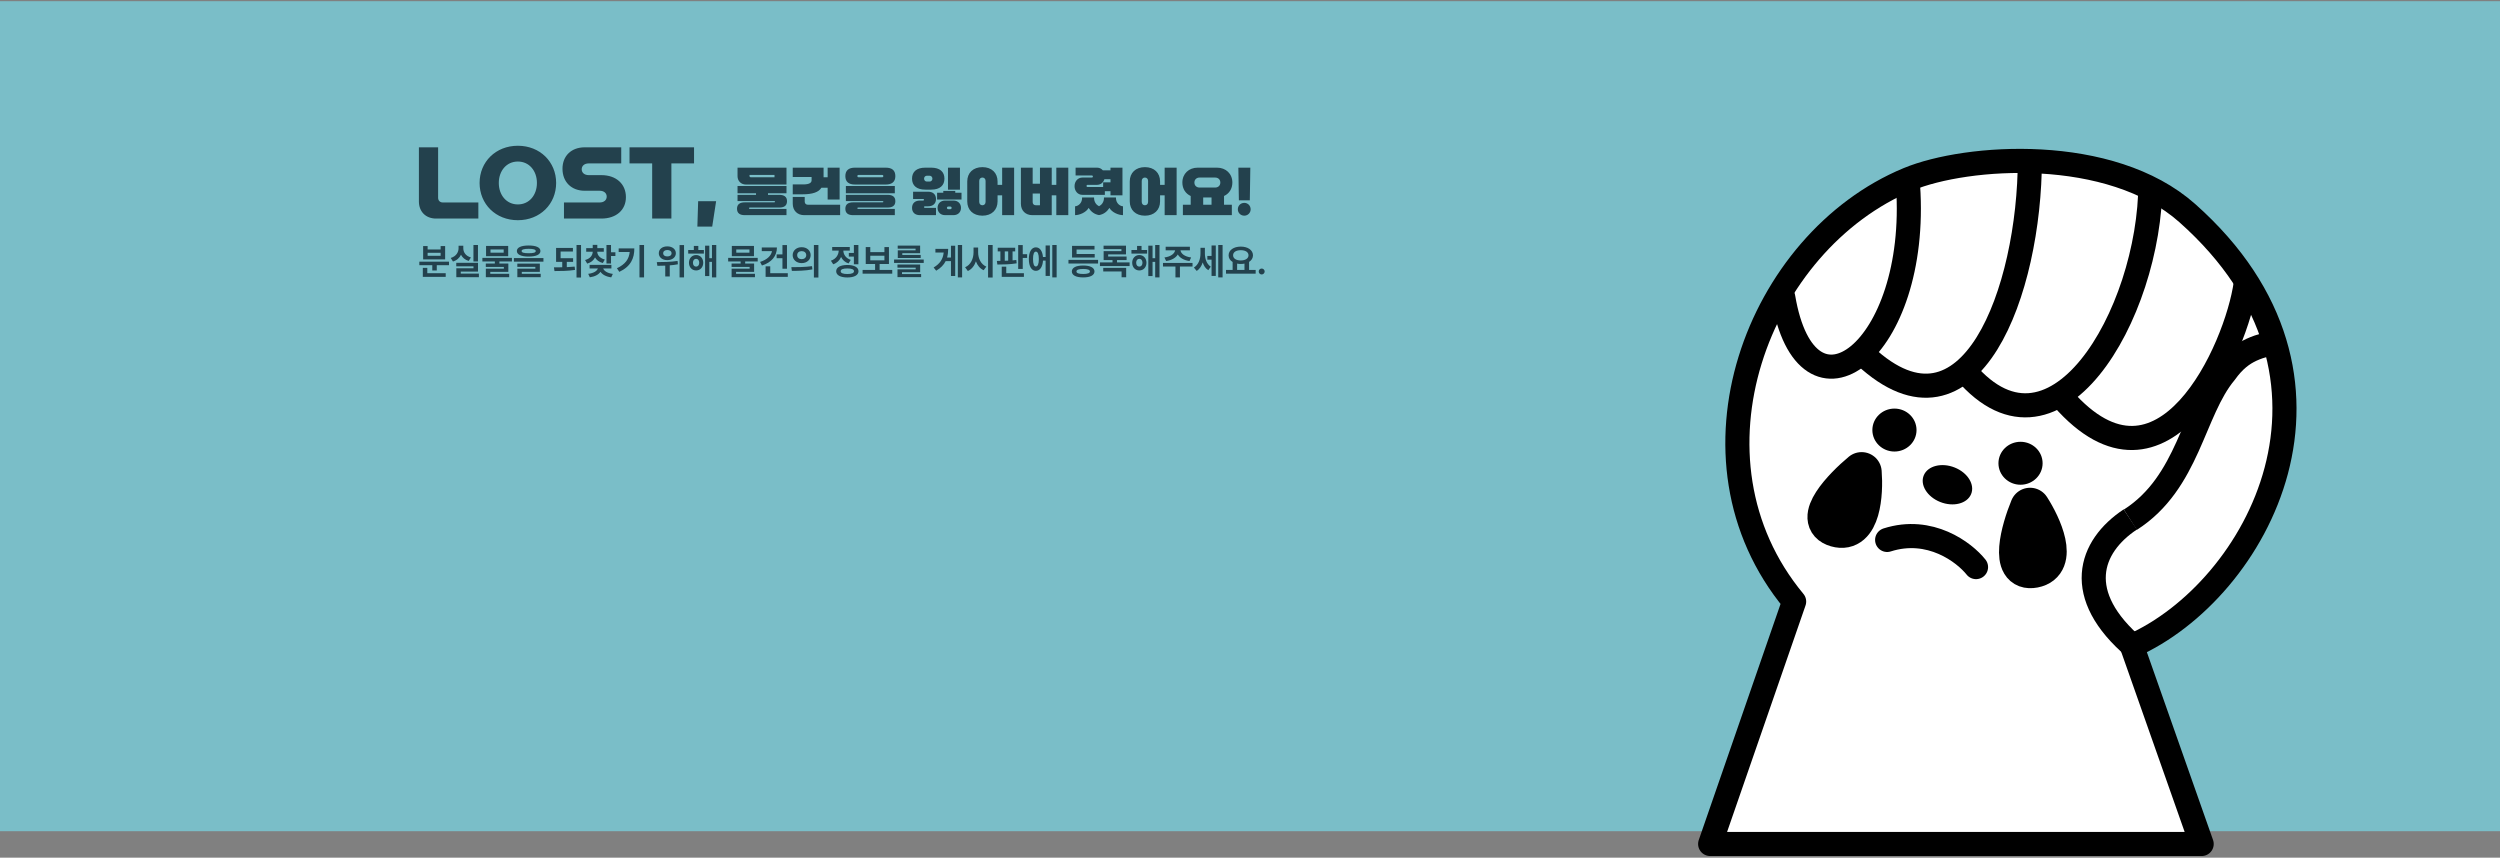 <svg width="1440" height="494" viewBox="0 0 1440 494" fill="none" xmlns="http://www.w3.org/2000/svg">
<rect x="0" y="0" width="1440" height="494" fill="#808080" stroke="none"/>
<rect y="0.686" width="1440" height="478.078" fill="#7ACAD6" fill-opacity="0.84"/>
<path d="M1228.99 372.059L1269.17 486.126H986.05L1034.42 346.493C965.847 263.892 1013.52 139.171 1100.12 103.262C1133.87 89.266 1216.64 83.46 1260.86 122.725C1367.96 217.836 1301.14 340.104 1228.99 372.059Z" fill="white" stroke="black" stroke-width="9.258" stroke-linecap="round" stroke-linejoin="round"/>
<path d="M1169.32 292.517C1176 302.882 1185.8 324.294 1171.52 327.024C1157.23 329.754 1164.1 305.157 1169.32 292.517Z" fill="black" fill-opacity="0.2" stroke="black" stroke-width="23.144" stroke-linecap="round" stroke-linejoin="round"/>
<path d="M1072.29 271.988C1073.27 284.186 1071.75 307.576 1057.79 303.552C1043.83 299.528 1061.64 280.833 1072.29 271.988Z" fill="#D9D9D9" stroke="black" stroke-width="23.144" stroke-linecap="round" stroke-linejoin="round"/>
<path d="M1293.53 163.29C1288.27 201.048 1245.96 295.406 1188.18 229.518" stroke="black" stroke-width="13.886" stroke-linecap="round" stroke-linejoin="round"/>
<path d="M1238.64 105.305C1238.64 180.821 1182.23 278.166 1129.45 210.91" stroke="black" stroke-width="13.886" stroke-linejoin="round"/>
<path d="M1169.2 91.657C1169.2 167.174 1134.99 261.304 1074.27 205.067" stroke="black" stroke-width="13.886" stroke-linejoin="round"/>
<path d="M1099.03 106.959C1105.6 202.15 1040.53 250.916 1027.14 171.184" stroke="black" stroke-width="13.886" stroke-linecap="round" stroke-linejoin="round"/>
<path d="M1313.94 196.063C1301.52 199.731 1291.7 200.547 1281.7 214.617C1263.07 236.854 1260.74 277.827 1227.06 299.373" stroke="black" stroke-width="13.886" stroke-linejoin="round"/>
<path d="M1227.06 299.193C1203.4 314.86 1193.76 342.726 1229.88 373.307" stroke="black" stroke-width="13.886" stroke-linejoin="round"/>
<ellipse cx="12.718" cy="12.369" rx="12.718" ry="12.369" transform="matrix(-1 0 0 1 1176.54 254.472)" fill="black"/>
<ellipse cx="14.659" cy="10.772" rx="14.659" ry="10.772" transform="matrix(-0.929 -0.371 -0.389 0.921 1139.53 274.732)" fill="black"/>
<ellipse cx="12.718" cy="12.369" rx="12.718" ry="12.369" transform="matrix(-1 0 0 1 1103.92 235.346)" fill="black"/>
<path d="M1138.19 326.642C1131.42 318.137 1111.7 303.103 1086.99 311.004" stroke="black" stroke-width="13.886" stroke-linecap="round" stroke-linejoin="round"/>
<path d="M1227.98 372.064L1268.16 486.131H985.046L1033.42 346.498C964.843 263.897 1012.52 139.176 1099.11 103.267C1132.87 89.27 1215.64 83.465 1259.85 122.729C1366.95 217.841 1300.13 340.109 1227.98 372.064Z" stroke="black" stroke-width="13.886" stroke-linecap="round" stroke-linejoin="round"/>
<path d="M258.616 150.715V152.766H251.582V155.78H248.998V152.766H241.533V150.715H258.616ZM256.729 157.38V159.472H243.543V154.304H246.127V157.38H256.729ZM246.312 141.732V143.681H253.797V141.732H256.401V149.402H243.728V141.732H246.312ZM246.312 147.331H253.797V145.629H246.312V147.331ZM275.31 141.138V150.592H272.705V141.138H275.31ZM275.33 151.392V156.457H265.404V157.605H275.843V159.677H262.841V154.509H272.726V153.422H262.8V151.392H275.33ZM266.86 142.983C266.84 145.239 268.193 147.413 271.249 148.295L269.978 150.305C267.834 149.679 266.358 148.387 265.527 146.736C264.666 148.541 263.138 149.977 260.913 150.633L259.621 148.582C262.738 147.659 264.133 145.301 264.133 142.983V141.548H266.86V142.983ZM294.874 148.541V150.612H287.655V151.802H292.803V156.58H282.405V157.708H293.295V159.677H279.842V154.734H290.219V153.771H279.821V151.802H285.03V150.612H277.853V148.541H294.874ZM292.721 141.671V147.557H279.965V141.671H292.721ZM282.528 143.701V145.547H290.116V143.701H282.528ZM304.513 141.404C308.799 141.404 311.28 142.532 311.301 144.583C311.28 146.654 308.799 147.782 304.513 147.782C300.206 147.782 297.704 146.654 297.704 144.583C297.704 142.532 300.206 141.404 304.513 141.404ZM304.513 143.312C301.765 143.312 300.432 143.763 300.452 144.583C300.432 145.506 301.765 145.854 304.513 145.854C307.281 145.854 308.594 145.506 308.594 144.583C308.594 143.763 307.281 143.312 304.513 143.312ZM313.023 148.664V150.735H296.002V148.664H313.023ZM310.952 151.822V156.58H300.555V157.708H311.444V159.677H297.991V154.755H308.368V153.729H297.971V151.822H310.952ZM330.106 148.726V150.817H326.477V153.873C328.015 153.822 329.553 153.719 331.009 153.565L331.214 155.473C327.133 156.108 322.888 156.129 319.381 156.129L319.073 153.996C320.56 154.006 322.18 154.006 323.852 153.955V150.817H320.304V142.799H330.004V144.87H322.908V148.726H330.106ZM334.68 141.138V159.841H332.075V141.138H334.68ZM347.784 142.942V145.014H344.011C344.052 146.849 345.405 148.736 348.379 149.484L347.23 151.494C345.077 150.951 343.58 149.782 342.739 148.295C341.909 149.936 340.412 151.238 338.228 151.843L336.997 149.771C339.971 149.002 341.365 147.034 341.406 145.014H337.653V142.942H341.406V141.056H344.052V142.942H347.784ZM351.947 141.138V145.321H354.47V147.475H351.947V151.781H349.322V141.138H351.947ZM352.173 152.581V154.632H347.436C347.907 156.006 349.743 157.339 352.993 157.77L352.07 159.759C349.066 159.359 346.954 158.159 345.877 156.56C344.811 158.149 342.708 159.318 339.745 159.718L338.802 157.729C342.083 157.329 343.898 156.037 344.38 154.632H339.602V152.581H352.173ZM370.979 141.138V159.8H368.333V141.138H370.979ZM365.38 143.086C365.38 148.746 363.391 153.442 356.726 156.601L355.352 154.509C360.171 152.232 362.293 149.279 362.714 145.137H356.356V143.086H365.38ZM384.37 141.917C387.221 141.896 389.292 143.517 389.292 145.875C389.292 148.213 387.221 149.854 384.37 149.833C381.52 149.854 379.448 148.213 379.469 145.875C379.448 143.517 381.52 141.896 384.37 141.917ZM384.37 144.009C382.976 144.009 381.991 144.686 381.991 145.875C381.991 147.044 382.976 147.721 384.37 147.7C385.806 147.721 386.811 147.044 386.811 145.875C386.811 144.686 385.806 144.009 384.37 144.009ZM394.009 141.158V159.8H391.425V141.158H394.009ZM378.32 150.981C381.622 150.981 386.318 150.899 390.297 150.305L390.461 152.232C388.923 152.54 387.344 152.735 385.785 152.848V159.246H383.181V153.012C381.54 153.083 379.992 153.094 378.648 153.114L378.32 150.981ZM405.432 143.988V146.06H396.408V143.988H399.648V141.65H402.232V143.988H405.432ZM400.961 146.9C403.34 146.9 405.042 148.746 405.062 151.33C405.042 153.935 403.34 155.78 400.961 155.78C398.582 155.78 396.839 153.935 396.839 151.33C396.839 148.746 398.582 146.9 400.961 146.9ZM400.961 149.074C399.874 149.074 399.136 149.915 399.136 151.33C399.136 152.745 399.874 153.565 400.961 153.565C402.007 153.565 402.745 152.745 402.766 151.33C402.745 149.915 402.007 149.074 400.961 149.074ZM412.568 141.138V159.8H410.087V150.817H408.569V159H406.129V141.507H408.569V148.726H410.087V141.138H412.568ZM436.439 148.541V150.612H429.221V151.802H434.368V156.58H423.971V157.708H434.86V159.677H421.407V154.734H431.784V153.771H421.387V151.802H426.596V150.612H419.418V148.541H436.439ZM434.286 141.671V147.557H421.53V141.671H434.286ZM424.094 143.701V145.547H431.682V143.701H424.094ZM453.297 141.158V154.796H450.692V148.705H447.35V146.552H450.692V141.158H453.297ZM447.514 142.532C447.514 147.536 444.335 151.228 438.88 152.93L437.813 150.858C441.679 149.648 444.171 147.423 444.663 144.665H438.777V142.532H447.514ZM453.769 157.38V159.472H440.992V153.422H443.658V157.38H453.769ZM461.767 142.389C464.72 142.368 466.935 144.296 466.935 146.962C466.935 149.648 464.72 151.556 461.767 151.556C458.813 151.556 456.578 149.648 456.578 146.962C456.578 144.296 458.813 142.368 461.767 142.389ZM461.767 144.645C460.29 144.645 459.162 145.506 459.183 146.962C459.162 148.438 460.29 149.279 461.767 149.279C463.243 149.279 464.371 148.438 464.392 146.962C464.371 145.506 463.264 144.645 461.767 144.645ZM471.405 141.138V159.841H468.801V141.138H471.405ZM455.799 153.894C459.121 153.914 463.735 153.853 467.734 153.299L467.939 155.186C463.797 155.985 459.367 156.026 456.106 156.026L455.799 153.894ZM494.436 141.138V152.212H491.831V147.803H488.919V145.69H491.831V141.138H494.436ZM488.058 152.622C492.036 152.643 494.477 153.955 494.497 156.231C494.477 158.487 492.036 159.82 488.058 159.82C484.079 159.82 481.639 158.487 481.639 156.231C481.639 153.955 484.079 152.643 488.058 152.622ZM488.058 154.632C485.576 154.632 484.243 155.145 484.243 156.231C484.243 157.298 485.576 157.831 488.058 157.831C490.539 157.831 491.893 157.298 491.893 156.231C491.893 155.145 490.539 154.632 488.058 154.632ZM489.473 142.266V144.357H485.761C485.822 146.531 487.135 148.726 490.047 149.689L488.755 151.74C486.694 151.074 485.279 149.72 484.469 148.028C483.638 149.936 482.151 151.474 479.937 152.232L478.583 150.161C481.649 149.136 483.023 146.695 483.095 144.357H479.342V142.266H489.473ZM513.938 155.493V157.626H496.855V155.493H504.054V152.048H498.66V142.327H501.285V145.219H509.427V142.327H512.031V152.048H506.658V155.493H513.938ZM501.285 149.956H509.427V147.311H501.285V149.956ZM532.067 149.505V151.453H514.984V149.505H532.067ZM530.017 152.376V156.785H519.558V157.852H530.57V159.636H516.953V155.124H527.433V154.181H516.933V152.376H530.017ZM529.996 141.466V145.854H519.722V146.859H530.324V148.623H517.117V144.193H527.371V143.25H517.076V141.466H529.996ZM554.175 141.138V159.8H551.714V141.138H554.175ZM550.196 141.548V158.979H547.756V150.407H544.7C543.634 152.54 541.901 154.386 539.245 155.924L537.769 154.078C541.532 151.843 543.193 149.125 543.552 145.465H538.794V143.353H546.156C546.146 145.126 545.961 146.798 545.521 148.336H547.756V141.548H550.196ZM563.403 145.362C563.403 148.787 564.962 152.232 568.12 153.565L566.582 155.657C564.449 154.693 562.973 152.837 562.132 150.53C561.281 153.042 559.753 155.073 557.477 156.108L555.897 153.935C559.158 152.561 560.737 148.992 560.758 145.362V142.573H563.403V145.362ZM571.771 141.138V159.841H569.125V141.138H571.771ZM584.752 142.696V144.788H583.234V149.977C583.983 149.915 584.711 149.843 585.408 149.751L585.593 151.679C581.86 152.314 577.595 152.376 574.478 152.376L574.19 150.284L576.221 150.264V144.788H574.683V142.696H584.752ZM589.1 141.158V146.408H591.622V148.582H589.1V154.898H586.475V141.158H589.1ZM589.776 157.38V159.472H577V153.586H579.604V157.38H589.776ZM578.743 150.202L580.712 150.12V144.788H578.743V150.202ZM608.623 141.138V159.8H606.121V141.138H608.623ZM604.727 141.404V158.938H602.266V150.12H600.769C600.522 153.791 598.964 156.006 596.667 156.006C594.206 156.006 592.606 153.422 592.606 149.218C592.606 145.034 594.206 142.471 596.667 142.471C598.913 142.471 600.451 144.562 600.748 148.049H602.266V141.404H604.727ZM596.667 144.932C595.621 144.932 595.006 146.367 595.026 149.218C595.006 152.089 595.621 153.504 596.667 153.483C597.733 153.504 598.369 152.089 598.369 149.218C598.369 146.367 597.733 144.932 596.667 144.932ZM632.494 149.669V151.802H615.432V149.669H632.494ZM630.546 146.285V148.356H617.503V141.63H630.443V143.742H620.107V146.285H630.546ZM623.922 152.93C627.962 152.93 630.402 154.16 630.423 156.354C630.402 158.569 627.962 159.8 623.922 159.8C619.841 159.8 617.38 158.569 617.38 156.354C617.38 154.16 619.841 152.93 623.922 152.93ZM623.922 154.919C621.338 154.919 620.025 155.411 620.046 156.354C620.025 157.339 621.338 157.811 623.922 157.811C626.444 157.811 627.777 157.339 627.798 156.354C627.777 155.411 626.444 154.919 623.922 154.919ZM650.644 151.146V153.237H633.561V151.146H640.8V149.792H635.693V144.665H645.947V143.517H635.652V141.486H648.572V146.552H638.298V147.782H648.921V149.792H643.404V151.146H650.644ZM648.675 154.304V159.718H646.029V156.354H635.468V154.304H648.675ZM660.733 143.988V146.06H651.71V143.988H654.95V141.65H657.534V143.988H660.733ZM656.263 146.9C658.642 146.9 660.344 148.746 660.364 151.33C660.344 153.935 658.642 155.78 656.263 155.78C653.884 155.78 652.141 153.935 652.141 151.33C652.141 148.746 653.884 146.9 656.263 146.9ZM656.263 149.074C655.176 149.074 654.438 149.915 654.438 151.33C654.438 152.745 655.176 153.565 656.263 153.565C657.309 153.565 658.047 152.745 658.067 151.33C658.047 149.915 657.309 149.074 656.263 149.074ZM667.87 141.138V159.8H665.389V150.817H663.871V159H661.431V141.507H663.871V148.726H665.389V141.138H667.87ZM686.901 151.433V153.524H679.642V159.8H677.058V153.524H669.88V151.433H686.901ZM685.384 142.122V144.173H679.949C680.206 145.998 682.267 147.833 686.102 148.295L685.158 150.346C681.877 149.905 679.529 148.5 678.411 146.572C677.263 148.5 674.935 149.905 671.685 150.346L670.721 148.295C674.494 147.833 676.576 145.998 676.873 144.173H671.418V142.122H685.384ZM694.018 145.834C694.018 148.849 694.858 151.966 697.401 153.606L695.986 155.637C694.376 154.663 693.351 153.063 692.767 151.146C692.09 153.258 690.972 155.021 689.28 156.047L687.681 154.119C690.449 152.396 691.475 149.115 691.475 145.957V142.737H694.018V145.834ZM704.21 141.138V159.8H701.708V141.138H704.21ZM700.293 141.404V158.938H697.853V149.566H695.433V147.434H697.853V141.404H700.293ZM723.262 155.473V157.626H706.179V155.473H709.993V150.899C708.547 150.038 707.676 148.715 707.676 147.064C707.676 144.05 710.629 142.04 714.689 142.04C718.729 142.04 721.703 144.05 721.724 147.064C721.713 148.674 720.862 149.987 719.468 150.858V155.473H723.262ZM714.689 144.111C712.023 144.111 710.26 145.178 710.26 147.064C710.26 148.89 712.023 150.018 714.689 150.018C717.335 150.018 719.119 148.89 719.14 147.064C719.119 145.178 717.335 144.111 714.689 144.111ZM712.577 155.473H716.822V151.843C716.156 151.976 715.438 152.048 714.689 152.048C713.941 152.048 713.233 151.986 712.577 151.843V155.473ZM726.748 158.098C725.784 158.098 725.005 157.318 725.025 156.375C725.005 155.432 725.784 154.673 726.748 154.673C727.65 154.673 728.45 155.432 728.45 156.375C728.45 157.318 727.65 158.098 726.748 158.098Z" fill="#23414D"/>
<path d="M252.355 113.925C252.355 115.545 253.435 116.625 255.055 116.625H275.53V125.895H251.185C245.245 125.895 241.285 121.935 241.285 115.995V84.855H252.355V113.925ZM298.289 83.955C311.069 83.955 320.339 93.27 320.339 105.375C320.339 117.525 311.069 126.84 298.289 126.84C285.509 126.84 276.239 117.525 276.239 105.375C276.239 93.27 285.509 83.955 298.289 83.955ZM298.289 117.75C304.904 117.75 309.269 112.305 309.269 105.375C309.269 98.49 304.904 93.045 298.289 93.045C291.674 93.045 287.309 98.49 287.309 105.375C287.309 112.305 291.674 117.75 298.289 117.75ZM324.847 125.895V116.625H345.412C347.842 116.625 349.462 115.275 349.462 113.25C349.462 111.225 347.842 109.875 345.412 109.875H336.817C329.122 109.875 323.992 104.79 323.992 97.185C323.992 89.76 329.122 84.855 336.817 84.855H357.832V94.125H339.112C336.682 94.125 335.062 95.475 335.062 97.5C335.062 99.525 336.682 100.875 339.112 100.875H346.402C354.907 100.875 360.532 105.96 360.532 113.565C360.532 120.99 354.907 125.895 346.402 125.895H324.847ZM386.719 125.895H375.649V94.125H362.599V84.855H399.769V94.125H386.719V125.895ZM412.484 115.905L410.234 130.53H401.684L402.134 115.905H412.484ZM424.517 120.24C424.517 117.54 426.317 116.55 429.017 116.55H445.937C446.237 116.55 446.417 116.46 446.417 116.19C446.417 115.92 446.237 115.83 445.937 115.83H424.817V112.23H435.467V111.33H424.817V107.13H453.017V111.33H442.367V112.23H448.817C451.517 112.23 453.317 113.19 453.317 115.89C453.317 118.59 451.517 119.55 448.817 119.55H431.897C431.597 119.55 431.417 119.67 431.417 119.94C431.417 120.21 431.597 120.33 431.897 120.33H453.017V123.93H429.017C426.317 123.93 424.517 122.94 424.517 120.24ZM424.817 96.57H453.017V106.29H429.617C426.857 106.29 424.817 104.25 424.817 101.49V96.57ZM431.717 100.77V101.34C431.717 101.82 431.987 102.09 432.467 102.09H446.117V100.77H431.717ZM456.619 111.93V106.23H462.679C466.159 106.23 467.479 105.27 467.479 103.83V101.97H456.619V96.57H474.379V102.12H476.719V96.57H483.619V114.93H476.719V108.12H473.149C471.559 110.67 468.199 111.93 462.079 111.93H456.619ZM456.619 113.43H463.519V116.13C463.519 117.21 464.239 117.93 465.319 117.93H483.919V123.93H463.219C459.259 123.93 456.619 121.29 456.619 117.33V113.43ZM486.92 120.24C486.92 117.54 488.72 116.55 491.42 116.55H508.34C508.64 116.55 508.82 116.46 508.82 116.19C508.82 115.92 508.64 115.83 508.34 115.83H487.22V112.23H511.22C513.92 112.23 515.72 113.19 515.72 115.89C515.72 118.59 513.92 119.55 511.22 119.55H494.3C494 119.55 493.82 119.67 493.82 119.94C493.82 120.21 494 120.33 494.3 120.33H515.42V123.93H491.42C488.72 123.93 486.92 122.94 486.92 120.24ZM487.22 107.13H515.42V111.33H487.22V107.13ZM486.92 101.43C486.92 98.13 488.87 96.57 492.47 96.57H510.17C513.77 96.57 515.72 98.13 515.72 101.43C515.72 104.73 513.77 106.29 510.17 106.29H492.47C488.87 106.29 486.92 104.73 486.92 101.43ZM493.85 101.43C493.85 101.88 494.12 102.09 494.42 102.09H508.22C508.52 102.09 508.79 101.88 508.79 101.43C508.79 100.98 508.52 100.77 508.22 100.77H494.42C494.12 100.77 493.85 100.98 493.85 101.43ZM532.985 109.23C527.885 109.23 525.335 106.8 525.335 102.9C525.335 99 527.885 96.57 532.985 96.57H536.345C541.445 96.57 543.995 99 543.995 102.9C543.995 106.8 541.445 109.23 536.345 109.23H532.985ZM525.335 119.73C525.335 117.03 527.135 115.53 529.835 115.53H531.635C531.995 115.53 532.235 115.44 532.235 115.08C532.235 114.72 531.995 114.63 531.635 114.63H525.935V110.43H534.635C537.335 110.43 539.135 111.93 539.135 114.63C539.135 117.33 537.335 118.83 534.635 118.83H532.835C532.475 118.83 532.235 118.92 532.235 119.28C532.235 119.64 532.475 119.73 532.835 119.73H539.135V123.93H529.835C527.135 123.93 525.335 122.43 525.335 119.73ZM540.035 119.73C540.035 117.33 541.685 115.53 544.385 115.53H549.185C551.885 115.53 553.535 117.33 553.535 119.73C553.535 122.13 551.885 123.93 549.185 123.93H544.385C541.685 123.93 540.035 122.13 540.035 119.73ZM546.035 109.23V96.57H552.935V109.23H546.035ZM539.765 114.93V111.03H543.335V109.98H550.235V111.03H553.835V114.93H539.765ZM532.265 102.9C532.265 103.86 532.985 104.58 533.825 104.58H535.505C536.345 104.58 537.065 103.86 537.065 102.9C537.065 101.94 536.345 101.22 535.505 101.22H533.825C532.985 101.22 532.265 101.94 532.265 102.9ZM545.435 119.73C545.435 120.18 545.735 120.48 546.185 120.48H547.385C547.835 120.48 548.135 120.18 548.135 119.73C548.135 119.28 547.835 118.98 547.385 118.98H546.185C545.735 118.98 545.435 119.28 545.435 119.73ZM557.136 115.98V104.52C557.136 99.57 560.526 96.27 565.866 96.27C571.206 96.27 574.596 99.57 574.596 104.52V106.5H577.236V96.57H584.136V123.93H577.236V112.5H574.596V115.98C574.596 120.93 571.206 124.23 565.866 124.23C560.526 124.23 557.136 120.93 557.136 115.98ZM565.866 118.23C566.916 118.23 567.696 117.48 567.696 116.28V104.22C567.696 103.02 566.916 102.27 565.866 102.27C564.816 102.27 564.036 103.02 564.036 104.22V116.28C564.036 117.48 564.816 118.23 565.866 118.23ZM594.637 123.93C590.677 123.93 588.037 121.29 588.037 117.33V96.57H594.817V105.84H599.017V96.57H605.797V106.5H608.437V96.57H615.337V123.93H608.437V112.5H605.797V123.93H594.637ZM599.017 118.23V111.48H594.817V116.43C594.817 117.51 595.537 118.23 596.617 118.23H599.017ZM618.938 107.25C618.938 104.55 620.738 102.27 623.438 102.27H628.898C629.258 102.27 629.498 102.03 629.498 101.67C629.498 101.31 629.258 101.07 628.898 101.07H619.538V96.57H631.898C633.278 96.57 634.448 97.17 635.258 98.13H639.638V96.57H646.538V112.53H639.638V110.13H636.398V112.23H623.438C620.738 112.23 618.938 109.95 618.938 107.25ZM633.038 118.8C634.508 118.05 635.888 116.46 635.888 114.03V113.73H642.788V114.03C642.788 117.06 645.068 118.74 646.838 118.83V123.93C644.138 123.9 640.418 122.28 639.038 119.76C637.568 122.01 635.678 123.42 633.038 123.9C630.398 123.42 628.508 122.01 627.038 119.76C625.658 122.28 621.938 123.9 619.238 123.93V118.83C621.008 118.74 623.288 117.06 623.288 114.03V113.73H630.188V114.03C630.188 116.46 631.568 118.05 633.038 118.8ZM625.838 107.1C625.838 107.46 626.078 107.73 626.438 107.73H635.408V105.03H639.638V103.23H636.128C635.558 105.12 633.998 106.47 631.898 106.47H626.438C626.078 106.47 625.838 106.74 625.838 107.1ZM650.74 115.98V104.52C650.74 99.57 654.13 96.27 659.47 96.27C664.81 96.27 668.2 99.57 668.2 104.52V106.5H670.84V96.57H677.74V123.93H670.84V112.5H668.2V115.98C668.2 120.93 664.81 124.23 659.47 124.23C654.13 124.23 650.74 120.93 650.74 115.98ZM659.47 118.23C660.52 118.23 661.3 117.48 661.3 116.28V104.22C661.3 103.02 660.52 102.27 659.47 102.27C658.42 102.27 657.64 103.02 657.64 104.22V116.28C657.64 117.48 658.42 118.23 659.47 118.23ZM681.341 117.93H685.841V112.89C682.931 111.57 681.041 108.78 681.041 105.15C681.041 100.05 684.791 96.57 689.891 96.57H700.991C706.091 96.57 709.841 100.05 709.841 105.15C709.841 108.78 707.951 111.57 705.041 112.89V117.93H709.541V123.93H681.341V117.93ZM687.971 105.15C687.971 106.95 689.291 108.03 690.941 108.03H699.941C701.591 108.03 702.911 106.95 702.911 105.15C702.911 103.35 701.591 102.27 699.941 102.27H690.941C689.291 102.27 687.971 103.35 687.971 105.15ZM693.041 113.73V117.93H697.841V113.73H693.041ZM719.892 115.38H713.592L713.292 96.57H720.192L719.892 115.38ZM712.992 120.57C712.992 118.47 714.612 116.85 716.712 116.85C718.752 116.85 720.372 118.47 720.372 120.57C720.372 122.61 718.752 124.23 716.712 124.23C714.612 124.23 712.992 122.61 712.992 120.57Z" fill="#23414D"/>
</svg>
